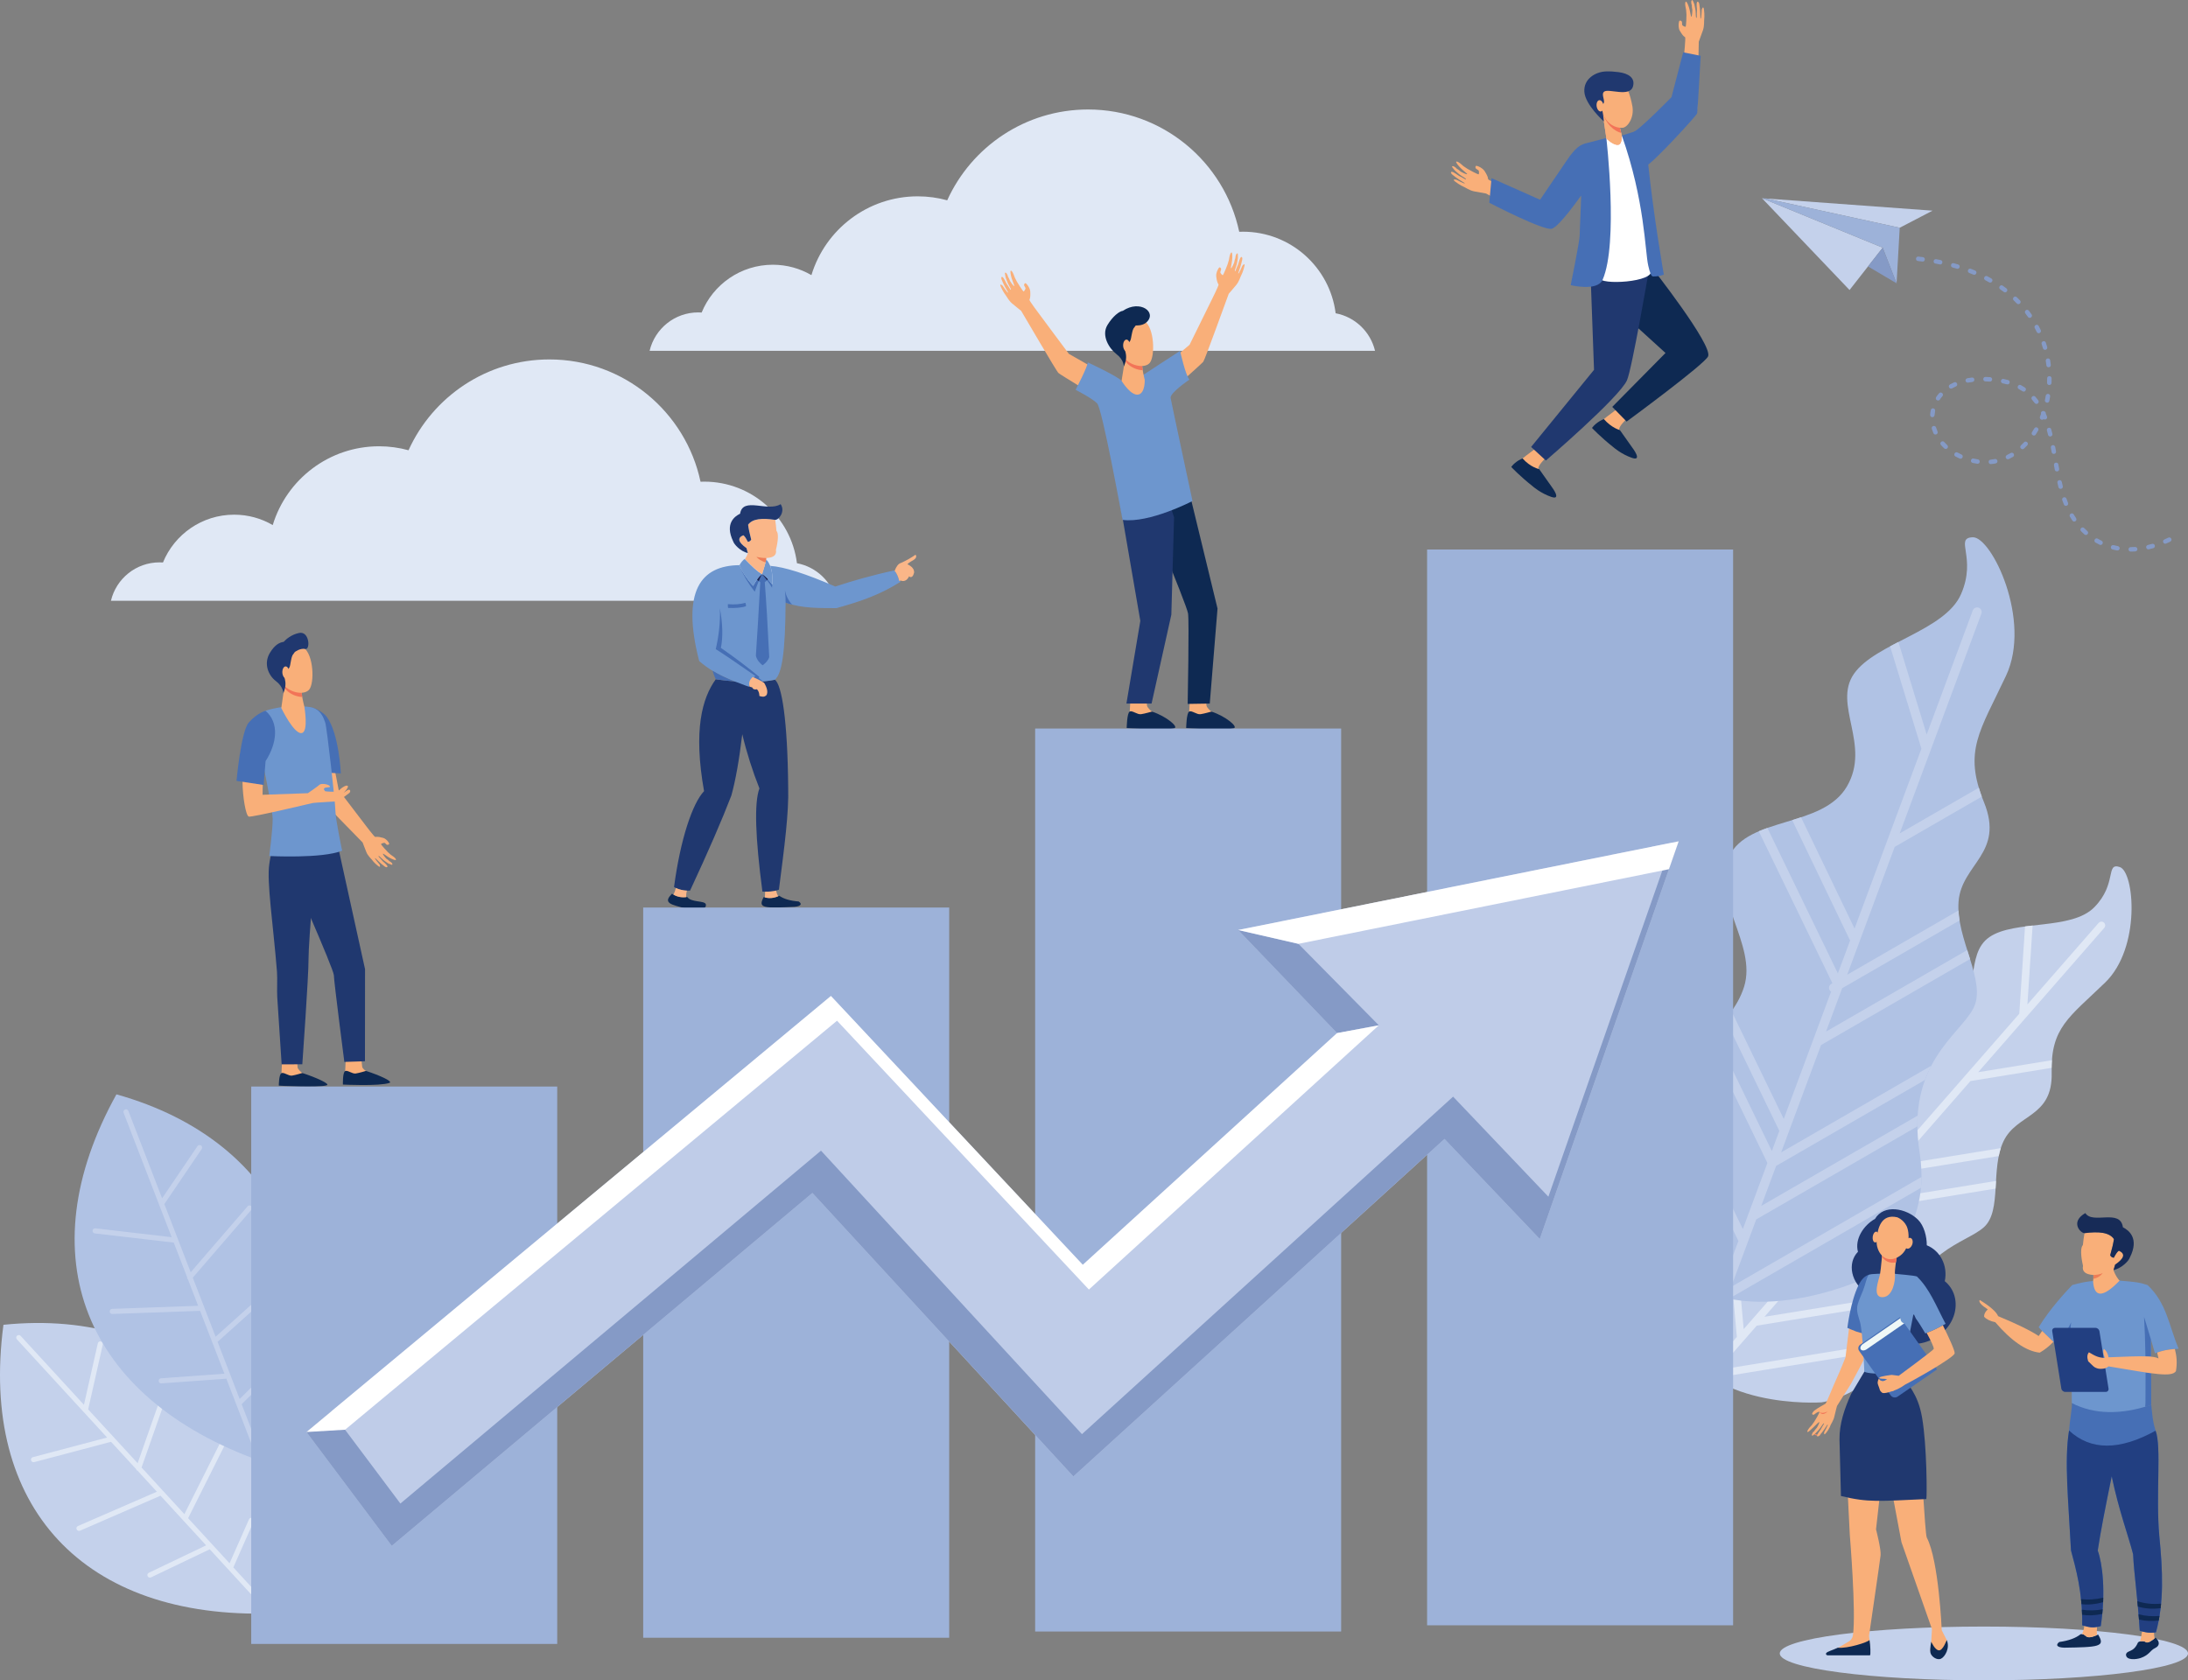 <?xml version="1.0" encoding="UTF-8"?><svg id="a" xmlns="http://www.w3.org/2000/svg" viewBox="0 0 1955.36 1502"><rect x="0" y="0" width="1955.36" height="1502" fill="#808080" stroke="none"/><path d="M747.42,537.03H99.14c4.65-19.7,22.34-34.35,43.46-34.35,1.01,0,2.03,.04,3.04,.11,10.23-25.06,34.86-42.73,63.62-42.73,12.58,0,24.35,3.39,34.48,9.29,12.37-40.76,50.23-70.43,95.03-70.43,9.11,0,17.94,1.24,26.32,3.55,21.69-47.88,69.89-81.18,125.87-81.18,66.4,0,121.84,46.87,135.09,109.32,1.12-.04,2.23-.08,3.35-.08,42.53,0,77.63,31.8,82.82,72.92,17.35,3.25,31.18,16.52,35.2,33.58Z" style="fill:#e0e8f5; fill-rule:evenodd;"/><path d="M1228.83,313.6H580.54c4.65-19.7,22.34-34.35,43.46-34.35,1.01,0,2.03,.04,3.04,.12,10.23-25.06,34.86-42.73,63.62-42.73,12.58,0,24.35,3.4,34.49,9.29,12.36-40.75,50.22-70.43,95.02-70.43,9.11,0,17.95,1.24,26.33,3.55,21.69-47.88,69.88-81.18,125.87-81.18,66.39,0,121.84,46.87,135.09,109.32,1.13-.04,2.23-.08,3.35-.08,42.53,0,77.64,31.81,82.82,72.92,17.35,3.25,31.17,16.53,35.2,33.58Z" style="fill:#e0e8f5; fill-rule:evenodd;"/><path d="M1627.79,1253.55s57.49-7.25,71.03-71.75c13.54-64.5,58.07-70.17,74.24-84.91,16.17-14.75,5.61-51.92,17.44-76.77,11.83-24.85,44.03-20.88,43.03-61.26-1-40.38,15.66-49.48,47.8-80.6,32.13-31.11,26.13-98.82,13.12-103.21-13.01-4.4-2.23,14.86-22.75,35.85-20.52,20.99-71.12,11.16-93.77,26.71-22.64,15.54-6.53,53-33.97,75.12-27.44,22.12-75.08-5.27-98.6,17.34-23.52,22.61-3.52,67.32-23.4,92.77-19.88,25.45-60.2,29.25-83.14,47.15-22.94,17.89-66.25,52.41-41.3,121.66,24.94,69.24,130.27,61.89,130.27,61.89Z" style="fill:#c4d1eb; fill-rule:evenodd;"/><path d="M1690.61,1206.09c1.14-2.32,2.21-4.76,3.2-7.31l-158.43,25.8,22.67-25.96c.1-.11,.2-.22,.29-.33l11.62-13.32,134.16-21.84c.94-2.54,1.93-4.97,2.97-7.28l-130.22,21.2,20.51-23.47,123.93-20.18c2.6-2.99,5.28-5.67,8-8.09l-125.01,20.36,10.18-11.66c.11-.12,.22-.23,.31-.36l44.53-50.98,124.06-20.2c.13-2.26,.26-4.55,.39-6.86l-117.54,19.14,22.23-25.45,97.74-15.92c.49-2.42,1.1-4.79,1.83-7.09l-92.66,15.09,16.72-19.14c.08-.09,.17-.18,.24-.27l48.59-55.63,72.53-11.81c.02-2.39,.1-4.66,.26-6.84l-65.87,10.73,42.42-48.57c.09-.09,.17-.18,.25-.28l70.03-80.17c1.21-1.39,1.08-3.51-.32-4.72-1.4-1.23-3.51-1.08-4.73,.31l-63.64,72.85,4.65-70.54c-2.28,.26-4.55,.54-6.78,.83l-5.14,78.03-47.82,54.74c-.07,.07-.13,.14-.19,.22l-44.22,50.61-7.74-89.86c-2.25-.09-4.51-.22-6.76-.36l8.37,97.25-16.85,19.29-10.48-117.61c-2.29-.05-4.54-.03-6.74,.05l10.95,122.87-.9,.14c-1.83,.3-3.07,2.01-2.77,3.84,.08,.53,.29,1.01,.58,1.43l-24.84,28.43c-.07,.08-.15,.16-.21,.25l-40.22,46.03-7.76-87.11c-2.07,1.38-4.2,2.67-6.4,3.9l8.04,90.22-10.35,11.83-8.61-96.61c-2.14,.96-4.31,1.9-6.49,2.81l8.99,100.8-26.38,30.18c-.07,.08-.13,.16-.2,.23l-7.3,8.36-11.03-123.77c-2.23,1.28-4.36,2.63-6.38,4.07l11.3,126.7-27.89,31.92c-.07,.07-.13,.14-.19,.22l-.08,.09c2.2,1.68,4.46,3.26,6.79,4.73l159.8-26.02Z" style="fill:#e0e8f5; fill-rule:evenodd;"/><path d="M1665.4,1143.37s62.63-33.24,50.15-112.9c-12.49-79.66,36.02-105.46,48.12-129.35,12.11-23.88-16.1-61.84-13.34-95.4,2.76-33.55,41.31-42.98,22.66-88.75-18.65-45.77-3.53-63.41,19.74-112.94,23.28-49.53-12.95-124.39-29.74-123.78s3.89,17.98-10.49,50.89c-14.38,32.91-76.54,43.61-95.7,71.21-19.16,27.6,15.51,63.48-6.29,100.69-21.8,37.21-88.19,26.53-105.29,62.59-17.1,36.07,25.17,78.56,13.46,116.29-11.71,37.74-56.2,59.57-74.68,90-18.48,30.42-53.07,88.69,5.49,157.1,58.56,68.4,175.89,14.33,175.89,14.33Z" style="fill:#b0c2e4; fill-rule:evenodd;"/><path d="M1716.69,1061.82c.3-3.15,.46-6.4,.5-9.75l-170.09,98.23,14.69-39.53c.07-.16,.14-.33,.19-.5l7.53-20.27,144.02-83.17c-.03-3.31,.06-6.52,.25-9.62l-139.79,80.72,13.28-35.75,133.05-76.84c1.67-4.55,3.58-8.78,5.64-12.74l-134.21,77.5,6.6-17.75c.08-.18,.14-.36,.2-.55l28.85-77.64,133.18-76.9c-.82-2.65-1.67-5.32-2.52-8.01l-126.18,72.86,14.41-38.76,104.92-60.59c-.48-2.98-.82-5.96-.97-8.91l-99.47,57.44,10.84-29.15c.06-.13,.11-.28,.15-.42l31.48-84.71,77.87-44.96c-1.02-2.74-1.91-5.38-2.67-7.93l-70.72,40.84,27.48-73.96c.06-.14,.11-.28,.16-.43l45.37-122.09c.79-2.12-.29-4.48-2.41-5.27-2.12-.79-4.49,.29-5.28,2.41l-41.22,110.94-25.27-82.71c-2.5,1.29-4.96,2.58-7.4,3.89l27.96,91.5-30.98,83.36c-.05,.11-.09,.23-.12,.34l-28.65,77.09-47.82-99.46c-2.62,.87-5.25,1.7-7.9,2.52l51.74,107.64-10.92,29.38-62.99-130.02c-2.64,.93-5.2,1.92-7.69,2.98l65.8,135.84-.97,.56c-1.96,1.12-2.64,3.63-1.51,5.59,.33,.57,.77,1.04,1.28,1.38l-16.09,43.3c-.05,.13-.1,.25-.14,.38l-26.05,70.1-46.66-96.31c-1.76,2.47-3.64,4.88-5.62,7.23l48.32,99.74-6.7,18.03-51.74-106.81c-2.03,2.04-4.11,4.05-6.21,6.04l53.98,111.43-17.09,45.97c-.04,.12-.08,.23-.13,.36l-4.72,12.73-66.29-136.82c-1.99,2.43-3.85,4.9-5.54,7.42l67.86,140.07-18.07,48.61c-.04,.11-.09,.23-.12,.35l-.06,.14c3.24,.97,6.51,1.79,9.81,2.47l171.55-99.07Z" style="fill:#c4d1eb; fill-rule:evenodd;"/><path d="M1772.94,1502c100.48,0,182.43-10.79,182.43-24.03s-81.95-24.03-182.43-24.03-182.43,10.8-182.43,24.03,81.95,24.03,182.43,24.03Z" style="fill:#c4d1eb; fill-rule:evenodd;"/><path d="M692.48,607.62c6.2,4.32,11.39,36.42,11.9,96.29,.66,22.46-3.24,52.22-8.28,91.33-4.11,1.76-10.15,2.01-14.74,1.76-6.4-48.54-7.44-79.54-2.68-92.25-6.18-15.61-11.38-31.87-15.33-48.44-2.75,23.01-6,41.26-9.74,54.77-8.3,21.62-20.59,49.94-36.88,84.95-3.77,.51-10.46-.62-14.36-3.16,5.69-42.83,16.58-75.02,26.83-85.68-9.75-54.75-1.64-83.26,10.46-99.99,21.59,3.21,40.33,2.99,52.82,.43Z" style="fill:#20386f; fill-rule:evenodd;"/><path d="M624.84,590.86c-16.15-62.6,1.44-85.41,36.02-85.68,2.29,6.08,6.37,12.29,12.25,18.64,2.42-4.64,5.06-8.17,7.91-10.59,3.04,1.99,6.08,5.11,9.12,9.37,.53-6.48-.08-12.08-1.83-16.79,12.45,.86,31.84,7.02,58.2,18.48,14.48-4.77,32.65-10.13,53.06-14.46l.07,.06-.14,.37c1.6,1.63,3.5,5.76,4.09,9.04,.32-.09,.53-.14,.77-.2l.35,.98c-17.04,10.75-33.62,17.06-57.24,23.5-14.99-.12-30.14,.46-45.41-4.89-.22,45.02-3.38,63.75-9.59,68.92-5.95,1.22-13.33,1.91-21.75,1.95-.55,1.02-.96,2.69-1.36,4.3-3.96-1.23-8.32-3.26-13.13-4.82l-1.33-.54c-13.24-5.36-22.38-10.85-30.08-17.65Z" style="fill:#6d96ce; fill-rule:evenodd;"/><path d="M709.92,810.59c-12.34,.57-21.56,1.01-25.9-.07-4.69-1.16-3.91-4.02-1.55-8.67,4.62,1.51,9.26,1.12,13.94-1.15,4.01,2.83,9.79,4.53,17.34,5.11,3.31,2.13,2.16,4.3-3.83,4.77h0Zm-96.04,1.83c-6.84-1.94-12.74-3.26-15.19-4.99-3.29-2.31-1.5-5.08,1.84-8.58,3.98,2.79,8.53,3.75,13.67,2.94,3.63,5.15,15.42,2.99,16.58,6.51,1.45,6.57-13.75,5.01-16.9,4.12Z" style="fill:#0e2952; fill-rule:evenodd;"/><path d="M636.88,599.68c5.62,3.39,12.05,6.43,19.35,9.37-5.28-.39-10.82-1-16.57-1.86-1.21-2.57-2.12-5-2.78-7.51h0Zm53.08-74.34c-1.35-2.28-2.89-4.55-4.46-6.65,.32-.31,.57-.61,.77-.9,1.29,1.4,2.57,2.99,3.87,4.79-.03,.94-.09,1.86-.18,2.75h0Zm12.12,13.36c.07-2.6-.14-6.28-.6-11.01,1.08,5.14,3.25,9.41,6.52,12.81-1.97-.51-3.94-1.1-5.92-1.8h0Zm-28.96-14.88c1.11-2.12,2.26-4.01,3.46-5.67,.23,.19,.74,.75,1.46,1.33-1.12,2.74-2.34,5.99-3.52,9.43-5.84-7.35-11.38-16.69-13.65-23.72,2.29,6.08,6.37,12.29,12.25,18.64h0Zm-2.38,85.75c3.89-.02,7.56-.18,10.97-.46-1.19-1.2-2.4-2.22-3.64-3.06l.55-.97c-8.23-6.83-20.82-16.6-34.38-25.96,1.95-9.73,1.64-21.55-.93-35.46,.7,12.23-1.23,26.42-3.66,36.59,7.79,4.9,17.97,11.86,35.36,23.96-1.64,1.38-3.06,3.17-4.27,5.36Z" style="fill:#466fb5; fill-rule:evenodd;"/><path d="M675.51,586.09c1.15-17.63,2.53-39.08,3.93-65.7-1.48-.75-2.52-1.94-2.87-2.24,1.42-1.97,2.9-3.6,4.45-4.92,1.74,1.15,3.5,2.67,5.25,4.56-.54,.76-1.48,1.62-2.82,2.61,1.3,16.38,2.63,38.7,3.99,66.96-.74,2.62-3,5.3-5.93,7.33-1.91-1.54-5.09-4.38-5.99-8.61Z" style="fill:#466fb5; fill-rule:evenodd;"/><path d="M673.11,523.83c-5.88-6.35-9.96-12.56-12.25-18.64,1.29-2.43,3.3-4.86,4.72-5.55,6.84,7.14,11.19,11.13,15.36,13.56,.03,.01,.05,.03,.08,.04,.05-.19,.11-.38,.16-.57,1.1-3.77,2.7-8.14,3.39-12.49,1.96,1.4,2.67,3.52,3.74,5.64,1.75,4.71,2.36,10.31,1.83,16.79-1.29-1.81-2.58-3.41-3.88-4.81-1.75-1.9-3.5-3.41-5.25-4.56-1.55,1.31-3.03,2.95-4.45,4.92-1.2,1.66-2.35,3.55-3.46,5.67Z" style="fill:#6d96ce; fill-rule:evenodd;"/><path d="M650.68,543.43c-.22-.99-.28-2.11-.19-3.38,5.8,.51,11,.12,15.58-1.22,.48,.92,.7,1.92,.65,2.99-3.52,1.32-8.87,1.86-16.03,1.61Z" style="fill:#466fb5; fill-rule:evenodd;"/><path d="M665.66,499.68c1.06-1.32,1.96-3.08,2.68-5.27-.38-1.17-.78-2.65-1.19-4.45-7.49-5.32-8.45-9.16-2.87-11.52,1.1,.65,2.44,2.6,4.02,5.85,1.32-.02,2.33-.68,3.04-1.96-1.45-5.47-2.37-9.9-2.77-13.3,3.86-5.48,12.64-6.09,24.2-4.34,.47,3.1,.84,6.38,1.11,9.83,2.01,1.93,1.59,8.93-.46,16.95,.84,4.61-2.04,7.05-8.66,7.33l-.09,1.4c-.7,4.35-2.29,8.72-3.39,12.49l-.23,.53c-4.17-2.43-8.52-6.42-15.37-13.56Z" style="fill:#fab688; fill-rule:evenodd;"/><path d="M692.76,464.7c-11.56-1.75-20.33-1.15-24.2,4.34,.4,3.4,1.33,7.83,2.77,13.3-.71,1.28-1.72,1.93-3.04,1.96-1.58-3.25-2.92-5.21-4.02-5.85-5.58,2.36-4.62,6.19,2.87,11.52,.41,1.79,.8,3.28,1.19,4.45-6.8-1.68-12.38-7.91-13.14-10.58-7.63-15.89,1.4-22.33,6.21-24.65,2.43-15.51,24.74-1.27,36.22-8.54,4.37,6.31-1.36,13.99-4.87,14.05Z" style="fill:#20386f; fill-rule:evenodd;"/><path d="M676,497.73c2.12,.59,6.3,1.16,8.74,1.08l-.09,1.4c-.14,.84-.31,1.69-.5,2.53-.03,0-.05-.02-.08-.02-3.78-1.32-6.47-2.99-8.08-4.99Z" style="fill:#ed7d57; fill-rule:evenodd;"/><path d="M685.5,518.69c.28-.28,.54-.58,.77-.9-2.55-2.71-4.36-4.17-5.44-4.4-.77,1.39-1.74,3.51-2.8,6.08-.72-.57-1.23-1.14-1.46-1.33,1.37-1.89,2.79-3.47,4.26-4.76,1.4,1.14,2.96,2.91,4.66,5.3Z" style="fill:#1b2452; fill-rule:evenodd;"/><path d="M613.89,796.13c-.54,1.86-.75,3.79-.63,5.79-4.22,.5-8.03-.25-11.44-2.24,.97-1.83,1.7-3.8,2.18-5.92,2.95,1.43,6.78,2.23,9.9,2.36h0Zm69.59,6.03c.2-1.74,.29-3.44,.26-5.07,3.24,.03,6.85-.21,9.91-1.01,.35,2.09,.96,3.78,1.85,5.05-4.03,1.75-8.03,2.11-12.02,1.04Z" style="fill:#fab688; fill-rule:evenodd;"/><path d="M799.51,510.27c1.52-4.07,3.38-6.42,5.57-7.04,4.92-2.19,9.29-4.66,13.09-7.4,1.53,1.88,.31,3.82-3.65,5.84-1.66,.92-2.86,1.82-3.6,2.71,4.13,1.94,6.13,4.4,6.02,7.37-.59,2.29-1.33,3.6-2.22,3.94-.42,.16-1.36,.49-2.27-.52-2.24,4.47-5.14,4.65-7.43,3.8-.65,.14-.86,.2-1.42,.35-.59-3.28-2.48-7.41-4.09-9.04Z" style="fill:#fab688; fill-rule:evenodd;"/><path d="M672.62,605.13c3.72,1.52,7.14,3.26,10.25,5.21,2.79,4.68,3.52,8.32,2.21,10.92-2.23,2.4-4.58,1.34-6.45,.86,.01-2.45-.7-4.45-2.12-6-2.2,.52-3.62-.03-4.29-1.65-.89-.26-1.7-.48-2.43-.68-.74-3.35,.05-5.27,1.24-6.85,.5-.62,1.06-1.21,1.59-1.81Z" style="fill:#fab688; fill-rule:evenodd;"/><path d="M1619.54,1279.71c2.18,2.2,4.71,3.25,7.76,2.84-2.98,1.89-6.77-.03-7.76-2.84Z" style="fill:#f48661; fill-rule:evenodd;"/><path d="M1738,1145.23c2.82-13.57-3.67-27.04-16.09-32.12,.08-7.72-2.45-17.53-7.8-22.81-10.55-10.46-30.69-14.11-38.45-.78-10.25,5.72-18.31,18.11-15.25,29.41-9.93,10.15-6.16,28.52,8.32,37.19-.23,11.4,5.87,22.71,15.96,27.58,2.43,1.19,6.22,2.81,6.7,3.32-.63-.61,7.48,21.69,32.66,11.47,25.7-10.39,30.7-39.69,13.94-53.26Z" style="fill:#20386f; fill-rule:evenodd;"/><path d="M1616.99,1276.26s1.68-1.76,2.18-2.41c.6-.74,2.21-3.08,2.21-3.08,0,0,5.23-8.42,4.55-8.73-.67-.34-2.4,.64-2.91,1.05-.51,.41-1.15,.85-1.65,1.25-.51,.4-1.25,.37-1.82-.17-.56-.58,1.1-2.67,1.82-3.25,2.26-1.89,9.32-5.75,10.04-6.2,.87-.5,7.16-16.71,9.77-22.09h0c4.01-8.94,7.67-18.31,8.08-19.25l5.04-41.39,16.38-4.19s-4.92,45.98-5.44,48.26c-.25,1.08-11.19,21.11-11.2,21.11-6.03,9.54-11.36,17.94-12.34,19.56,0,0-1.57,5.69-2.34,9.34-.78,3.65-3.01,6.7-3.39,7.71-.05,.14-1.18,3.66-4.08,7.14-2.5,3.05-1.55-.95-1.55-.95,0,0,3.59-6.46,3.03-6.63-.44-.13-2.19,3.48-4.92,6.86-.71,.85-1.4,1.73-2.05,2.51-1.7,2.03-3.48,1.63-2.06-.81,.5-.85,1.38-2.26,2.13-3.18,.84-.99,1.26-2.13,1.84-3.08,1.11-1.87,1.96-3.18,1.86-3.21-.14,0-.18-.51-.95,.4-.94,1.09-2.4,3.79-3.88,5.28-.86,.85-2.53,2.74-2.53,2.74,0,0-3.03,2.71-3.23,2.57-1.1-.68,.5-3.25,1.81-4.23,.48-1.05,2.3-2.97,2.3-2.97,0,0,2.76-4.7,2.08-5.08-.56-.33-9.4,9.62-10.45,8.87-.85-.64,1.67-3.75,1.67-3.75Z" style="fill:#f9af79; fill-rule:evenodd;"/><path d="M1633.38,1261.61s-4.81,2.71-7.36,.47c0,0,.95,1.79,3.06,1.83,2.11,0,4.3-2.3,4.3-2.3Z" style="fill:#f27458; fill-rule:evenodd;"/><path d="M1686.11,1282.01l-9.55,85.05s4.66,17.97,4.1,23.11c-.56,5.08-10.37,72.12-10.37,72.12l.45,3.69,.24,10.9-36.67,.27s7.73-3.45,18.55-10.29c.79-.47,2.64-2.1,3.08-5.31,2.9-20.65-2.82-89.55-2.82-89.55l-4.5-89.71,37.5-.27Z" style="fill:#f9af79; fill-rule:evenodd;"/><path d="M1715,1297.68c2.05,.51,5.21,73.5,6.93,76.75,10.8,20.51,13.36,82.84,13.36,82.84l4.46,8.74-1.02,8.39s-8.06,4.63-13.72,1.52l.87-8.43,.67-11.26-27.24-77.66-14.9-79.23,30.6-1.65Z" style="fill:#f9af79; fill-rule:evenodd;"/><path d="M1645.21,1337.24l-1.3-50.36c-.22-14.25,4.53-27.88,10.37-40.84l12.36-20.75c3.98,1.25,6.17-10.49,10.36-10.02,3.15,.33,5.32,1.08,8.25,1.25,5.52,.34,8.87,11.1,14.79,10.43,.03,.33,1.17,3.08,1.26,3.32,2.84,7.62,12.58,14.38,16.43,36.95,4.38,25.65,4.36,69.75,3.81,72.76-41.83,1.83-51.8,3.29-76.33-2.74Z" style="fill:#20386f; fill-rule:evenodd;"/><path d="M1671.15,1479.67h-37.87c-1.39-.13-1.74-1.29-1.25-2,1-1.42,5.42-2.5,10.38-4.81,8.71,.91,26.94-4.9,28.31-6.9,.8,4.03,1.19,13.54,.42,13.71Z" style="fill:#0e2952; fill-rule:evenodd;"/><path d="M1739.73,1465.97s-3.37,9.54-7,9.24c-3.64-.27-6.82-7.75-6.82-7.75,0,0-1.37,6.3-.74,9.78,.64,3.49,5.82,7.08,9.37,5.48,3.55-1.53,8.36-9.62,5.19-16.75Z" style="fill:#0e2952; fill-rule:evenodd;"/><path d="M1669.35,1192.7s-5.27-.64-10.32-2.4c-3.03-1.05-8.08-3.35-8.08-3.35,0,0,2.83-23.72,9.96-38.11,2.74-5.51,5.85-8.53,9.55-9.48,.29-.07-1.11,53.33-1.11,53.33Z" style="fill:#466fb5; fill-rule:evenodd;"/><path d="M1660.18,1165.87c1.07-3.86,3.46-8.9,4.82-12.42,2.31-5.92,3-11.44,5.04-13.81,1.1-1.29,15.22-1.09,16.96-1.25,.71-.11,3.54,.1,6.27,.27v-.03c1.6,.21,17.52,1.42,19.83,2.4,11.46,11.1,17.01,25.99,25.63,42.31,0,0-6.46,3.65-11.6,5.95-2.24,.99-6.53,2.61-6.53,2.61,0,0-5.43-9.34-8.51-13.43l-1.43-3.08c-.1-.07-.62-.61-.77-.27-.23,.57-9.91,51.84-9.91,51.84,0,0-26.99,2.5-33.89-.78,0,0-1.27-34.32-3.81-44.37-.94-3.72-3.83-9.74-2.11-15.94Z" style="fill:#6d96ce; fill-rule:evenodd;"/><path d="M1695.22,1122.85s-2.21,11.98-1.76,16.69c.44,4.74-1.68,19.97-11.2,20-9.53,.07-3.05-15.8-2.16-20.44,.89-4.6,2.35-22.47,2.35-22.47l12.77,6.22Z" style="fill:#f9af79; fill-rule:evenodd;"/><path d="M1681.86,1123.4c.14-3.93,.86-7.04,.86-7.04l12.5,6.5s-.45,2.47-.9,5.59c-5.59,1.19-10.03-1.42-12.46-5.04Z" style="fill:#f27458; fill-rule:evenodd;"/><path d="M1695.49,1088.1s5.38,1.89,8.29,7.65c2.91,5.75,3.88,21.89-7.89,28.08-11.77,6.2-19.54-5.24-18.8-15.46,.72-10.25,3.99-23.65,18.4-20.27Z" style="fill:#f9af79; fill-rule:evenodd;"/><path d="M1673.59,1105.49c-.31,2.67,.63,4.94,2.12,5.08,1.48,.13,2.92-1.89,3.24-4.57,.32-2.64-.64-4.91-2.12-5.05-1.48-.13-2.94,1.89-3.24,4.53Z" style="fill:#f9af79; fill-rule:evenodd;"/><path d="M1702.74,1109.96c-1.03,2.57-.52,5.28,1.16,6.03,1.66,.77,3.86-.71,4.89-3.29,1.04-2.53,.52-5.25-1.15-6.02-1.68-.74-3.86,.71-4.9,3.28Z" style="fill:#f9af79; fill-rule:evenodd;"/><path d="M1697.94,1177.44l.55,.75c-.25,2.34,1.03,4.13,3.33,4.7l29.27,41.23-35.2,24.26c-2.01,1.39-4.77,.91-6.18-1.05l-28.25-39.8c-1.3-1.83-.85-4.36,1.01-5.62l35.47-24.47Z" style="fill:#466fb5; fill-rule:evenodd;"/><path d="M1701.82,1182.89h0l-33.67,23.22c-1.95,1.35-4.28,1.38-5.2,.1-.46-.65-.49-1.53-.15-2.41,.34-.85,1.04-1.73,2.02-2.4l33.67-23.22h0c-.21,2.31,1.07,4.1,3.33,4.7Z" style="fill:#eff8f7; fill-rule:evenodd;"/><path d="M1736.3,1184.65c-2.36,1.29-6.01,3.22-9.16,4.63-1.5,.65-3.91,1.59-5.34,2.13,3.46,6.43,6.74,13.06,6.31,14.42-.38,1.22-31.28,23.96-31.28,23.96l-6.18-.81s-10.88,1.22-11.12,2.51c-.26,1.21,4.59,.91,5.24,1.08,.35,.1,1.08,.33,1.68,.75-.97,.43-2.27,1.05-3.51,1.52,3.64,2.07,6.17,5.17,7.47,8.8,3.03-.71,7.21-2.4,12.52-6.19,7.19-3.55,43.36-23.89,43.91-27.74,.31-2.31-5.2-14.22-10.53-25.05Z" style="fill:#f9af79; fill-rule:evenodd;"/><path d="M1679.04,1232.26s-1.39,2.61-.93,4.57c.46,1.97,.95,2.51,1.45,4.26,.5,1.79,.55,2.21,2.37,3.76,1.8,1.55,10.52-1.79,10.52-1.79l-5.99-9.74-3.44,1.28s-2.18-.23-2.76-.85c-.59-.64-1.2-1.49-1.2-1.49Z" style="fill:#f9af79; fill-rule:evenodd;"/><path d="M342.48,748.99c-6.27-1.76-6.42-.62-7.22-.88-.94-.29-8.6-10.44-8.6-10.44,0,0-22.8-29.77-23.97-31.43l-7.49-38.74-21.31,.03s9.34,41.84,10.22,43.9c.9,2.09,36.92,38.35,39.97,41.65,0,0,2.01,5.42,3.39,8.74,1.38,3.33,4.29,5.78,4.84,6.63,.08,.13,2.07,2.91,5.54,5.58,2.98,2.32,1.38-1.31,1.38-1.31,0,0-4.63-5.32-4.1-5.64,.41-.26,2.75,2.81,6.02,5.38,.84,.69,1.68,1.34,2.45,1.93,2.02,1.57,3.71,.72,1.89-1.27-.64-.72-1.73-1.86-2.64-2.55-.99-.75-1.61-1.76-2.33-2.51-1.41-1.54-2.47-2.61-2.37-2.65,.13-.03,.09-.56,1.01,.13,1.1,.82,3,3.1,4.72,4.15,.99,.62,2.94,2.03,2.94,2.03,0,0,3.42,1.5,3.6,1.34,.97-.95-.99-2.65-2.46-3.3-.66-.88-2.77-2.28-2.77-2.28,0,0-3.52-3.85-2.91-4.41,.26-.23,2.73,1.86,5.52,3.49,2.59,1.5,5.51,2.61,5.94,2.12,.75-.82-1.92-2.84-1.92-2.84,0,0-1.95-1.27-2.56-1.76-.71-.56-2.7-2.45-2.7-2.45,0,0-6.57-6.83-5.96-7.28,.61-.49,2.62-1.14,3.2-.89,.57,.27,1.3,1.34,1.87,1.6,.57,.29,1.61,.13,2.08-.56,.47-.69-1.68-3.1-1.68-3.1,0,0-1.76-1.92-3.57-2.41Z" style="fill:#f9af79; fill-rule:evenodd;"/><path d="M309.09,944.14l-.62,13.42c-.26,1.73-1.31,5.94-1.3,7.48,.06,5.8,25.79-5.19,19.98-7.71-.53-.23-3.29-1.96-3.49-3.95-.3-3.04-1.04-9.17-1.04-9.17l-13.53-.07Z" style="fill:#f9af79; fill-rule:evenodd;"/><path d="M327.08,957.26s-6.05,1.86-9.15,2.32c-3.1,.49-7.24-3.2-9.43-2.19-2.41,1.15-2.05,12.08-2.05,12.08,0,0,32.41,1.6,41.53-1.47,3.62-1.17-8.45-6.72-20.9-10.74Z" style="fill:#0e2952; fill-rule:evenodd;"/><path d="M252.17,946l-.63,13.45c-.26,1.69-1.31,5.91-1.3,7.47,.06,5.81,25.79-5.22,19.98-7.73-.53-.23-4.12-3.27-4.31-5.22-.3-3.07-.21-7.9-.21-7.9l-13.53-.07Z" style="fill:#f9af79; fill-rule:evenodd;"/><path d="M270.16,959.12s-6.06,1.86-9.16,2.35c-3.1,.46-7.24-3.23-9.42-2.22-2.41,1.15-2.41,11.16-2.41,11.16,0,0,34.65,2.15,42.77-.29,3.65-1.08-9.34-6.95-21.78-11Z" style="fill:#0e2952; fill-rule:evenodd;"/><path d="M291.14,752.19l10.98,4.6,24.11,109.53-.08,82.31-18.42,.59s-9.31-71.87-9.36-77.45c-.06-5.58-40.7-97.22-40.7-97.22l33.49-22.36Z" style="fill:#20386f; fill-rule:evenodd;"/><path d="M282.77,758.33s-7.19,84.62-7.04,98.89c.14,14.26-5.56,94.13-5.56,94.13l-18.47,.06s-1.58-24.28-3.93-60.05c-.37-5.62,.22-16.91-.24-22.71-3.3-41.68-9.38-80.91-6.83-96.51,.41-2.52,1.17-9.08,2.75-10.74,11.97-12.63,39.31-3.06,39.31-3.06Z" style="fill:#20386f; fill-rule:evenodd;"/><path d="M304.61,691.36l-22.36-1.27s-1.31-19.98-1.4-29.5c-.12-11.55-3.82-28.56-2.44-28.26,3.88,.88,10.59,4.34,13.73,8.65,10.87,14.82,12.47,50.39,12.47,50.39Z" style="fill:#466fb5; fill-rule:evenodd;"/><path d="M251.05,632.15s-12.73,1.92-16.06,4.4c-3.75,2.81-7.88,9.08-7.88,9.08,0,0,16.41,73.79,16.56,86.26,.12,9.6-3.05,33.29-3.05,33.29,0,0,47.32,2.51,65.15-4.77,0,0-5.94-28.03-6.02-35.44-.07-7.38-7.53-74.45-9.11-79.11-1.44-4.25-4.08-11.85-12.74-13.68-8.66-1.79-26.86-.03-26.86-.03Z" style="fill:#6d96ce; fill-rule:evenodd;"/><path d="M254.33,612.21l-2.94,20.69s11.77,24.48,18.62,22.26c5.75-1.83,1.98-23.57,1.98-23.57,0,0-3.27-11.65-2.38-17.52,.89-5.84-15.28-1.86-15.28-1.86Z" style="fill:#f9af79; fill-rule:evenodd;"/><path d="M269.61,614.07c.89-5.84-15.28-1.86-15.28-1.86l-.25,1.73c.48,1.14,1.08,2.09,1.79,2.84,3.66,3.85,9.34,6.1,14.23,6.23-.52-3.13-.86-6.53-.5-8.94Z" style="fill:#f27458; fill-rule:evenodd;"/><path d="M251.37,583.03c-.46-.16-3.43,23.56,2.74,29.99,6.16,6.46,18.06,8.48,22.27,3.3,4.66-5.71,4.16-31.17-5.39-37.8-9.55-6.59-19.62,4.51-19.62,4.51Z" style="fill:#f9af79; fill-rule:evenodd;"/><path d="M267.25,565.8c-7.31,1.53-12.02,6.04-13.74,7.96-3.33,.42-7.83,2.28-12.42,10.02-5.64,9.5-1.3,19.91,5.44,25,6.74,5.06,6.72,11.03,6.72,11.03l1.01-3.13c.75-2.32,1.05-4.8,.76-7.21-.17-1.47-.5-3.07-1.12-4.34-1.64-3.43,3.4-5.74,4.79-8.62,1.07-2.22,1.07-7.24,2.75-10.87l2.03-2.8s4.71-3.72,9.36-2.74c4.65,1.01,3.81-16.32-5.58-14.3Z" style="fill:#20386f; fill-rule:evenodd;"/><path d="M258.42,600.85c.08,2.87-1.22,5.25-2.9,5.32-1.68,.03-3.11-2.28-3.19-5.16-.08-2.9,1.22-5.28,2.9-5.32,1.68-.03,3.11,2.25,3.19,5.16Z" style="fill:#f9af79; fill-rule:evenodd;"/><path d="M231.84,641.88c4.28-.16,8.37,28.1,5.68,30.91-2.69,2.81-2.85,37.66-2.85,37.66l40.44-1.43v.03c.79-.55,9.2-6.33,10.41-7.57,1.25-1.34,7.44-.75,9.09,1.05,1.65,1.76-3.13,.91-4.57,1.89-1.44,1.01,.63,2.87,.63,2.87,0,0,10.26,1.37,12.24-.75,1.98-2.15,7.28-5.81,8.03-3.69,.38,1.11-2.34,4.44-3.87,5.84,1.92-1.47,4.23-3.04,5.02-2.77,1.46,.49,.87,2.35,.09,2.91-.78,.52-8.85,6.82-10.12,7.28-1.24,.46-20.17,1.11-23.43,1.86,0,0-53.21,12.7-56.26,11.98-2.67-.65-5.5-17.69-5.64-30.78-.13-13.09,1.72-56.75,15.11-57.28Z" style="fill:#f9af79; fill-rule:evenodd;"/><path d="M237.33,635.39s-7.44,1.79-15.06,10.54c-6.93,7.93-10.9,52.09-10.9,52.09l24.25,3.66,1.72-21.35c10.07-15.55,12.51-34.11,0-44.94Z" style="fill:#466fb5; fill-rule:evenodd;"/><path d="M1897.97,1146.68c-2.16,.16-4.23-2.4-4.83-3.17-2.28-2.91-3.75-6.32-4.33-8.23,.45-1.27,.91-2.88,1.4-4.82,8.29-5.63,9.43-9.8,3.4-12.51-1.21,.69-2.72,2.78-4.52,6.29-1.44-.06-2.53-.79-3.27-2.21,1.72-5.93,2.82-10.75,3.35-14.45-4.09-6.07-13.65-6.94-26.31-5.3-.59,3.37-1.07,6.94-1.44,10.7-2.24,2.06-1.95,9.7,.11,18.51-1.03,5.01,2.06,7.74,9.28,8.2,.07,1.21-.04,2.6-.05,3.45-.02,.76-.04,2.27-.85,2.5l-1.34,.33c.13,17.91,9.3,21.35,29.41,.69Z" style="fill:#f9af79; fill-rule:evenodd;"/><path d="M1862.86,1102.29c12.66-1.64,22.22-.77,26.31,5.3-.52,3.71-1.64,8.52-3.35,14.45,.74,1.42,1.83,2.15,3.27,2.21,1.8-3.51,3.31-5.61,4.52-6.29,6.03,2.71,4.89,6.88-3.4,12.51-.49,1.94-.96,3.55-1.4,4.82,7.46-1.67,13.71-8.35,14.58-11.23,8.7-17.15-1.01-24.4-6.2-27.04-2.29-16.99-27.06-2.3-33.58-12.67-13.63,7.78-4.59,17.8-.76,17.96Z" style="fill:#172b57; fill-rule:evenodd;"/><path d="M1879.13,1137.96c-2.03,1-4.8,1.58-8.32,1.74,.07,1.19,.02,2.56-.05,3.42,3.54-.69,6.33-2.41,8.38-5.16Z" style="fill:#ed7d57; fill-rule:evenodd;"/><path d="M1913.06,1482.06c7.86-2.77,8.49-6.82,12.72-8.8,4.27-1.99,4.76-5.54,.59-9.39-3.09,2.46-6.91,5.48-8.93,3.88-1.35-1.07-5.93-1-6.85,.56-3.99,9.28-9.55,6.34-10.64,10.56-.13,5.63,9.49,4.45,13.1,3.18Z" style="fill:#0e2952; fill-rule:evenodd;"/><path d="M1844.95,1472.82c13.84-.22,24.19-.39,28.97-1.9,5.16-1.63,4.09-4.77,1.13-9.81-13.05,6.01-9.57-1.23-15.67-.31-4.29,3.45-10.64,5.77-19.05,6.94-3.56,2.62-2.12,4.96,4.62,5.08Z" style="fill:#0e2952; fill-rule:evenodd;"/><path d="M1851.87,1148.7c6.91-2.01,13.11-3.22,18.61-3.65,.99,15.18,8.91,15.07,23.75-.32,14.3,1.2,17.1,1.38,25.03,3.96,17.16,16.4,18.74,35.32,27.72,56.94-9.94,.45-14.4,1.64-21.15,4.05-1.45-5.18-2.66-9.35-3.64-12.51,.27,28.51,.37,48.05,.31,58.61-32.85,13.02-59.91,8.56-70.96-1.58-.16-25.34-.37-45.41-.63-60.19-3.93,4.63-7.57,8.22-10.93,10.77-8.05-9.23-13.51-12.95-18.08-18.4,10.11-16.6,24.6-32.04,29.96-37.67Z" style="fill:#6d96ce; fill-rule:evenodd;"/><path d="M1785.66,1176.47c17.26,7.18,29.34,13.1,36.25,17.78l3.07-4.54c2.85,2.86,6.11,5.66,10.08,9.73-3.67,3.84-7.62,7.01-12.21,9.68-11.99-1.28-25.25-10.36-39.76-27.24-4.51-.9-7.84-2.54-9.97-4.91-.11-2.17,.99-4.36,3.29-6.54-6.02-3.92-8.41-6.73-7.19-8.42,9.43,5.83,14.91,10.65,16.44,14.46Z" style="fill:#f9af79; fill-rule:evenodd;"/><path d="M1851.55,1254.19c.65,2.47-2.04,16.94-2.48,24.5-4.37,26.96-.62,62.05,1.73,107.18,4.21,15.9,10.42,37.09,10.01,66.91,7.33,2.24,9.98,2.47,16.6,.79,4.63-31.13,1.47-56.05-2.71-67.56,2.67-17.79,6.67-37.71,12.49-66.43,6.55,31.3,15.32,54.53,19.11,69.69,.75,16.9,4.17,39.71,5.96,68.43,5.44,1.64,8.83,2.11,14.47,1.42,7.33-26.4,6.1-55.12,2.99-86.17-3.3-37.33,2.14-79.47-3.31-94.09-2.79-8.66-3.14-16.34-3.89-23.08-27.4,9.11-51.06,8.59-70.96-1.59Z" style="fill:#466fb5; fill-rule:evenodd;"/><path d="M1917.45,1226.81c1.76,.27,3.43,.49,4.99,.7,.08,12.58,.1,22,.06,28.26-1.55,.7-3.73,1.5-5.43,1.7,.01-.81,.26-2.67,.27-3.47,.11-9.62,.15-18.68,.11-27.19h0Zm-80.32-25.19c4.84-4.03,9.44-10.57,13.81-19.63-.49,3.15-.69,7.37-.58,12.66-3.72,4.32-7.18,7.69-10.38,10.12-.99-1.12-1.93-2.18-2.85-3.15h0Zm78.95-24.52c2.13,6.85,4.17,13.55,6.11,20.07,.05,5.51,.1,10.68,.14,15.53-1.41-.13-3.06-.22-5.01-.27-.2-13.38-.61-25.17-1.24-35.33Z" style="fill:#466fb5; fill-rule:evenodd;"/><path d="M1872.73,1186.95h-36.17c-1.66,0-2.8,1.36-2.53,3.01l8.12,51.23c.26,1.66,1.83,3.01,3.49,3.01h36.17c1.65,0,2.8-1.35,2.53-3.01l-8.12-51.23c-.26-1.65-1.83-3.01-3.49-3.01Z" style="fill:#223f81; fill-rule:evenodd;"/><path d="M1943.64,1205.82c1.57,6.34,2.22,12.14,.94,19.84-3.91,5.67-19.65,2.5-60.21-4.28-1.45,1.33-4.46,2.65-9.03,2.06-4.24-1.06-4.44-2.17-9.2-6.65-1.15-3.5-.92-6.16,.71-8,5.35,3.15,8.17,4.83,14.21,5.03-1.61-4.13-1.85-6.8-.72-8,2.06,1.65,3.4,4.13,4.02,7.44,31.97-1.39,40.41-1.2,44.66,1.03-.47-2.01-.87-3.77-1.23-5.29,4.98-1.69,9.03-2.68,15.86-3.17Z" style="fill:#f9af79; fill-rule:evenodd;"/><path d="M1874.13,1454.28c-.32,2.72-.37,5.16-.14,7.31-10.92,4.75-9.06-.74-13.43-.87,1.1-1.93,1.81-4.39,2.13-7.39,4.76,1.36,7.46,1.67,11.43,.95h0Zm50.87,5c0,1.98,.19,3.72,.58,5.21-2.92,2.31-6.27,4.71-8.13,3.25-.89-.7-3.17-.91-4.89-.53,.71-2.39,1.26-5.38,1.68-8.97,3.82,1.04,6.76,1.38,10.76,1.04Z" style="fill:#f9af79; fill-rule:evenodd;"/><path d="M1849.06,1278.69c19.28,17.97,45.06,18.03,77.34,.17,5.45,14.62,.01,56.76,3.31,94.09,3.11,31.05,4.33,59.77-2.99,86.17-.6,.07-1.17,.13-1.72,.18-4,.35-6.94,0-10.76-1.04-.63-.17-1.29-.36-1.99-.56-1.78-28.72-5.2-51.53-5.96-68.43-3.79-15.16-12.56-38.39-19.11-69.69-5.82,28.72-9.82,48.64-12.49,66.43,4.18,11.51,7.34,36.43,2.71,67.56-1.2,.31-2.27,.54-3.27,.72-3.97,.72-6.67,.41-11.43-.95-.6-.17-1.23-.36-1.89-.56,.41-29.82-5.8-51.01-10.01-66.91-2.35-45.12-6.09-80.22-1.73-107.18Z" style="fill:#223f81; fill-rule:evenodd;"/><path d="M1879.49,1432.18c-7.04,1.91-13.48,2.48-19.31,1.73-.13-1.55-.27-3.06-.43-4.55,6.41,.84,13.04,.41,19.89-1.29-.03,1.35-.08,2.72-.14,4.11h0Zm51.39,5.35c-7.65,.91-14.42,.41-20.32-1.51-.15-1.61-.3-3.19-.45-4.75,6.62,2.16,13.69,2.9,21.2,2.22-.12,1.35-.27,2.71-.42,4.05h0Zm-19.34,10.11c-.12-1.59-.25-3.17-.38-4.71,5.91,1.62,12.15,2.13,18.75,1.55-.22,1.37-.47,2.74-.72,4.09-6.52,.73-12.4,.42-17.64-.94h0Zm-51.04-8.79c5.97,.98,12.16,.87,18.6-.32-.11,1.36-.23,2.74-.36,4.13-6.57,1.39-12.58,1.64-18.03,.74-.05-1.54-.12-3.06-.21-4.55Z" style="fill:#0e2952; fill-rule:evenodd;"/><path d="M1010.43,621.85l-.81,14.33c-.29,1.81-1.46,6.29-1.46,7.94,0,6.2,27.57-5.25,21.4-8.01-.57-.25-4.37-3.53-4.55-5.65-.28-3.25-.14-8.4-.14-8.4l-14.43-.21Z" style="fill:#f9af79; fill-rule:evenodd;"/><path d="M1029.47,636.05s-6.47,1.9-9.78,2.36c-3.31,.49-7.69-3.5-10.04-2.42-2.57,1.19-2.75,14.85-2.75,14.85,0,0,33.94,2.58,42.62,.09,3.9-1.13-6.81-10.46-20.05-14.88Z" style="fill:#0e2952; fill-rule:evenodd;"/><path d="M1063.58,621.85l-.81,14.33c-.3,1.81-1.47,6.29-1.47,7.94,0,6.2,27.57-5.25,21.39-8.01-.56-.25-4.35-3.53-4.55-5.65-.28-3.25-.13-8.4-.13-8.4l-14.43-.21Z" style="fill:#f9af79; fill-rule:evenodd;"/><path d="M1082.63,636.05s-6.48,1.9-9.79,2.36c-3.31,.49-7.68-3.5-10.03-2.42-2.58,1.19-2.75,14.85-2.75,14.85,0,0,33.93,2.58,42.61,.09,3.91-1.13-6.8-10.46-20.04-14.88Z" style="fill:#0e2952; fill-rule:evenodd;"/><path d="M1086.91,246.98c.89,7,1.99,6.54,2.08,7.46,.11,1.04-6.27,13.87-6.27,13.87,0,0-18.57,37.86-19.64,39.88l-33.03,27.85,8.56,20.55s35.15-31.26,36.72-33.22c1.55-1.96,20.9-56.08,22.75-60.77,0,0,4.21-4.82,6.76-7.94,2.55-3.1,3.64-7.18,4.23-8.19,.08-.12,1.86-3.53,2.97-8.31,.95-4.11-1.78-.61-1.78-.61,0,0-3.1,7.3-3.62,6.96-.4-.28,1.52-4.17,2.62-8.71,.28-1.17,.56-2.3,.81-3.37,.64-2.76-.83-3.96-1.96-1.14-.4,.98-1.02,2.64-1.3,3.9-.3,1.35-1,2.48-1.43,3.59-.84,2.18-1.42,3.77-1.49,3.68-.08-.09-.55,.21-.28-1.04,.32-1.47,1.68-4.54,1.98-6.78,.17-1.26,.68-3.89,.68-3.89,0,0,.06-4.11-.18-4.2-1.26-.43-2.07,2.39-2.08,4.14-.57,1.1-1.03,3.9-1.03,3.9,0,0-2.16,5.43-2.91,5.15-.32-.12,.62-3.62,1.03-7.18,.37-3.31,.22-6.72-.4-6.87-1.06-.31-1.86,3.34-1.86,3.34,0,0-.42,2.58-.63,3.41-.24,1.01-1.18,3.92-1.18,3.92,0,0-3.73,9.97-4.41,9.63-.69-.34-2.09-1.93-2.07-2.64,.02-.67,.72-1.96,.74-2.64,.03-.7-.52-1.63-1.35-1.72s-2.2,3.28-2.2,3.28c0,0-1.1,2.73-.84,4.72Z" style="fill:#f9af79; fill-rule:evenodd;"/><path d="M920.71,260.45c.39,7.03-.77,6.81-.7,7.7,.08,1.07,8.69,12.48,8.69,12.48,0,0,25.12,33.9,26.54,35.68l37.53,21.41-4.69,21.78s-40.24-24.39-42.13-26.04c-1.9-1.63-30.72-51.35-33.39-55.65,0,0-5.02-3.96-8.09-6.57-3.07-2.58-4.89-6.41-5.65-7.27-.11-.12-2.47-3.16-4.42-7.64-1.69-3.87,1.63-.95,1.63-.95,0,0,4.37,6.63,4.82,6.2,.33-.33-2.25-3.8-4.17-8.07-.49-1.1-.96-2.18-1.4-3.19-1.14-2.61,.09-4.05,1.71-1.47,.56,.89,1.48,2.42,1.98,3.59,.55,1.29,1.43,2.27,2.05,3.28,1.23,1.99,2.08,3.44,2.14,3.35,.07-.12,.57,.12,.08-1.08-.58-1.41-2.46-4.14-3.17-6.29-.4-1.23-1.38-3.71-1.38-3.71,0,0-.8-4.05-.59-4.17,1.16-.67,2.47,1.96,2.81,3.68,.75,.98,1.72,3.65,1.72,3.65,0,0,3.12,4.94,3.79,4.54,.3-.18-1.26-3.47-2.31-6.87-.96-3.19-1.43-6.57-.85-6.84,1-.46,2.44,2.95,2.44,2.95,0,0,.88,2.45,1.24,3.25,.41,.95,1.87,3.62,1.87,3.62,0,0,5.47,9.17,6.09,8.71,.61-.46,1.71-2.3,1.55-2.97-.15-.67-1.07-1.81-1.22-2.48-.14-.67,.23-1.69,1.04-1.93,.8-.22,2.76,2.82,2.76,2.82,0,0,1.57,2.48,1.68,4.51Z" style="fill:#f9af79; fill-rule:evenodd;"/><path d="M1018.41,440s41.77,99.39,43.31,108.32c1.12,6.57-.33,80.89-.33,80.89l19.75-.31,6.93-84.94-25.99-107.12-43.67,3.16Z" style="fill:#0e2952; fill-rule:evenodd;"/><polygon points="1000.05 444.66 1019.08 555.03 1006.65 628.91 1029.13 628.91 1046.8 549.48 1049.23 462.46 1040.12 434.45 1000.05 444.66" style="fill:#20386f; fill-rule:evenodd;"/><path d="M1054.6,313.64s4.94,22.24,8.4,25.7c0,0-17.65,11.78-16.83,16.47,.82,4.67,19.55,92.03,19.55,92.03,0,0-38.56,20.09-62.55,16.88,0,0-18.06-99.55-22.73-104.21-4.67-4.66-19.18-12.06-19.18-12.06,0,0,10.85-20.83,10.85-24.54,0,0,25.75,11.99,30.09,16.32,4.35,4.36,12.77-1.14,14.8-2.02,0,0,34.51-22.67,37.6-24.57Z" style="fill:#6d96ce; fill-rule:evenodd;"/><path d="M1005.59,319.99l-3.26,20.43s8.57,14.26,15.43,12.15c5.75-1.78,5.25-13.07,5.25-13.07,0,0-3.13-11.63-2.19-17.49,.94-5.83-15.23-2.02-15.23-2.02Z" style="fill:#f9af79; fill-rule:evenodd;"/><path d="M1020.82,322.02c.94-5.83-15.23-2.02-15.23-2.02l-.26,1.72c.47,1.14,1.05,2.12,1.75,2.88,3.62,3.84,9.25,6.17,14.13,6.35-.48-3.16-.78-6.53-.4-8.93Z" style="fill:#f27458; fill-rule:evenodd;"/><path d="M1002.94,290.85c-.45-.15-3.65,23.47,2.43,29.97,6.07,6.5,17.92,8.62,22.17,3.5,4.7-5.64,4.47-31.04-4.99-37.73-9.46-6.69-19.62,4.26-19.62,4.26Z" style="fill:#f9af79; fill-rule:evenodd;"/><path d="M1003.48,277.84c-3.31,.4-9.11,5-13.77,12.67-5.72,9.42,1.47,20.98,8.13,26.11,6.68,5.09,6.53,11.04,6.53,11.04l1.1-3.07c.78-2.33,1.09-4.78,.84-7.21-.16-1.47-.47-3.04-1.08-4.35-1.6-3.41,3.45-5.68,4.85-8.53,1.1-2.18,1.15-7.21,2.86-10.83l2.06-2.76s5.79,.52,9.35-2.61c10.23-8.99-5.4-20.86-20.88-10.46Z" style="fill:#0e2952; fill-rule:evenodd;"/><path d="M1009.79,308.7c.05,2.88-1.27,5.25-2.95,5.28-1.67,.03-3.07-2.27-3.12-5.15-.04-2.89,1.27-5.25,2.95-5.28,1.67-.03,3.07,2.27,3.12,5.15Z" style="fill:#f9af79; fill-rule:evenodd;"/><path d="M1444.85,365.88s-16.72,12.07-19.36,15.65c-3.79,5.19,28.33,14.87,24.82,8.8-.8-1.38-3.11-6.1-3.22-6.54-.54-2.48,6.28-9.12,6.28-9.12l-8.52-8.8Z" style="fill:#f9af79; fill-rule:evenodd;"/><path d="M1459,400.49l-11.35-16.06s-7.08-1.64-14.37-9.84c0,0-6.54,2.48-10.56,7.92,0,0,7.6,8.17,19.32,17.41,0,0,6.94,6.13,16.53,9.4,9.6,3.24,.43-8.84,.43-8.84Z" style="fill:#0e2952; fill-rule:evenodd;"/><path d="M1305.09,146.14s2.06,1.82,2.79,2.39c.85,.63,3.55,2.39,3.55,2.39,0,0,9.76,5.53,10.08,4.81,.33-.72,.32-2.83-.16-3.4-.49-.53-1.89-1.13-2.37-1.67-.48-.57-.65-1.67-.02-2.3,.62-.63,3.95,1.2,3.95,1.2,0,0,2.7,1.51,3.83,3.33,3.92,6.26,2.73,6.63,3.25,7.42,.62,.94,14.31,7.17,14.31,7.17,0,0,40.93,17.01,43.14,17.95h.03c.3,1.89-.72,3.61-1.24,5.31-.98,5.85-2.72,6.22-4.04,11.85-6.28-3.18-49.73-27.1-54.16-29.61,0,0-6.62-1.13-10.75-1.95-4.14-.85-7.74-3.49-8.87-3.9-.17-.06-3.87-1.64-7.94-4.81-3.5-2.7,1.03-1.7,1.03-1.7,0,0,7.36,3.93,7.55,3.3,.15-.47-3.99-2.39-7.91-5.35-1-.75-1.99-1.51-2.9-2.23-2.37-1.82-1.96-3.77,.82-2.23,.99,.57,2.59,1.51,3.65,2.32,1.14,.91,2.46,1.38,3.54,1.98,2.13,1.23,3.67,2.14,3.67,2.04,0-.16,.58-.22-.46-1.07-1.25-1.01-4.37-2.58-6.11-4.21-.99-.91-3.15-2.74-3.15-2.74,0,0-2.77-3.3-2.64-3.52,.74-1.19,3.26,.57,4.43,1.98,1.2,.53,3.43,2.51,3.43,2.51,0,0,5.37,2.99,5.78,2.23,.18-.31-2.91-2.51-5.6-5.15-2.51-2.45-4.64-5.31-4.25-5.88,.68-.91,3.74,1.51,3.74,1.51Z" style="fill:#f9af79; fill-rule:evenodd;"/><path d="M1506.15,5.38s.56,2.58,.68,3.46c.13,1.04,.31,4.18,.31,4.18,0,0-.08,10.97-.89,10.94-.81-.03-2.67-.98-2.91-1.64-.24-.66-.03-2.17-.27-2.83-.25-.66-1.15-1.29-2.01-1.04-.86,.28-.95,3.99-.95,3.99,0,0-.06,3.02,.97,4.81,3.55,6.19,4.48,5.35,4.9,6.13,.51,.98-.97,15.69-.97,15.69,0,0-5.84,43.29-6.15,45.62l-.02,.03c1.52,1.1,3.58,.97,5.31,1.26,5.66,1.73,6.89,.38,12.54,1.73,.4-6.92,1.42-55.45,1.47-60.42,0,0,2.36-6.29,3.73-10.28,1.36-3.99,.89-8.3,1.1-9.46,.03-.19,.51-4.12-.2-9.05-.61-4.28-2.02,.12-2.02,.12,0,0-.31,8.17-.95,8.08-.5-.09-.07-4.56-.7-9.27-.15-1.23-.31-2.42-.47-3.52-.43-2.89-2.34-3.39-2.39-.28-.02,1.1-.01,2.92,.2,4.21,.2,1.41-.06,2.77-.06,3.99-.01,2.39,.02,4.12-.08,4.09-.13-.06-.47,.41-.68-.85-.25-1.57-.06-5-.61-7.23-.31-1.26-.8-3.96-.8-3.96,0,0-1.52-3.9-1.78-3.87-1.42,.13-1.16,3.11-.51,4.75-.13,1.29,.46,4.12,.46,4.12,0,0-.08,6.01-.95,6.07-.37,0-.75-3.68-1.71-7.2-.89-3.27-2.33-6.41-3.02-6.29-1.16,.16-.57,3.93-.57,3.93Z" style="fill:#f9af79; fill-rule:evenodd;"/><path d="M1419.28,241.96l2.64,13.08,66.5,60.48-47.59,48.19,12.85,13.11s70.3-51.62,72.84-58.38c3.91-10.4-50.39-79.4-50.39-79.4l-56.84,2.92Z" style="fill:#0e2952; fill-rule:evenodd;"/><path d="M1372.67,400.68s-16.72,12.07-19.36,15.66c-3.79,5.18,28.33,14.87,24.83,8.8-.8-1.38-3.11-6.07-3.23-6.54-.53-2.48,6.28-9.12,6.28-9.12l-8.52-8.8Z" style="fill:#f9af79; fill-rule:evenodd;"/><path d="M1386.85,435.35l-11.36-16.06s-7.54-1.35-14.82-9.52c0,0-6.08,2.2-10.11,7.61,0,0,7.6,8.2,19.31,17.41,0,0,6.95,6.16,16.55,9.4,9.59,3.24,.43-8.83,.43-8.83Z" style="fill:#0e2952; fill-rule:evenodd;"/><path d="M1421.55,248.03l2.99,82.55-56.22,68.94,13.18,12.13s65.28-56.02,72.44-71.61c4.45-9.71,19.4-97.17,19.4-97.17l-51.78,5.16Z" style="fill:#20386f; fill-rule:evenodd;"/><path d="M1475.19,241.27c-5.41-12.23-4.79-99.72-25.84-120.21-7.4,1.23-12.69,1.95-13.92,2.26-1.1,9.02-2.31,42.09-3.05,72.4-.5,20.21,.02,41.4-2.47,52.56-1.55,6.92,50.21,4.12,45.28-7.01Z" style="fill:#fff; fill-rule:evenodd;"/><path d="M1418.21,127.85c-5.92,1.32-10.26,4.09-18,15.53-7.42,10.98-23.89,35.15-23.89,35.15l-43.37-19.27-2.02,21.98s49.06,25.49,55.97,23.2c6.93-2.3,24.61-27.66,26.06-29.58,.33-.44-1.24,30.65-1.24,35.58s-8.03,44.45-8.03,44.45c0,0,23.85,5.88,28.52-4.81,14.28-32.69,3.32-126.78,3.32-126.78,0,0-13.07,3.59-17.33,4.56Z" style="fill:#466fb5; fill-rule:evenodd;"/><path d="M1454.23,126.15s9.68,25.87,16.71,22.38c7.03-3.52,45.4-45.33,45.79-47.28,.38-1.95,3.13-51.36,3.13-51.36l-15.63-3.14-10.47,40.11s-27.42,28.01-33.28,30.74c-5.86,2.74-6.25,8.55-6.25,8.55Z" style="fill:#466fb5; fill-rule:evenodd;"/><path d="M1477.3,247.12c4.74,0,6.48-.66,9.63-1.6,0,0-9-50.77-14.24-101.13-2.07-19.9-3.99-28.04-12.2-26.6-2.37,.41-8.79,2.86-11.12,3.27,20.62,58.31,20.68,103.23,23.6,116.25,1.46,6.54,2.74,9.84,4.33,9.81Z" style="fill:#466fb5; fill-rule:evenodd;"/><path d="M1447.19,112.23l2.16,8.83s.49,7.67-3.07,8.36c-4.3,.82-10.68-5.59-10.68-5.59l-3.69-24.87,15.29,13.27Z" style="fill:#f7a390; fill-rule:evenodd;"/><path d="M1447.19,112.23l2.16,8.83s.49,7.67-3.07,8.36c-4.3,.82-10.68-5.59-10.68-5.59l-3.69-24.87,15.29,13.27Z" style="fill:#f9af79; fill-rule:evenodd;"/><path d="M1431.93,99.05l15.26,13.17,1.6,6.6c-5.83-1.41-14.13-7.83-16.86-19.77Z" style="fill:#f27458; fill-rule:evenodd;"/><path d="M1447.23,76.2c3.69,0,7,2.55,8.3,6.22,1.07,3.05,2.46,7.58,3.33,12.76,1.62,9.56-3.83,18.29-8.56,19.02-4.74,.69-16.02-2.45-18.52-16-1.08-5.79-2.47-13.42,2.3-17.41,3.71-3.11,8.91-4.59,13.15-4.59Z" style="fill:#f9af79; fill-rule:evenodd;"/><path d="M1433.32,108.55s-16.7-14.9-17.43-26.53c-.73-11.6,10.01-17.82,19.19-18.17,4.15-.13,6.96,.06,11.23,.6,9.2,1.16,15.16,5.22,13.06,12.76-2.81,10.12-21.9,1.57-25.8,4.72-3.22,2.61,1.99,8.83-1.13,11.19-2.94,2.26-1.44,1.51-.47,5.75,.97,4.24,1.35,9.68,1.35,9.68Z" style="fill:#20386f; fill-rule:evenodd;"/><path d="M1426.88,95.06c.42,2.77,2.12,4.84,3.82,4.59,1.68-.25,2.72-2.7,2.3-5.5-.41-2.8-2.12-4.84-3.8-4.59-1.69,.25-2.72,2.7-2.32,5.5Z" style="fill:#f9af79; fill-rule:evenodd;"/><polygon points="1574.63 177.18 1682.51 221.4 1652.89 259.24 1574.63 177.18" style="fill:#c4d1eb; fill-rule:evenodd;"/><polygon points="1697.73 203.58 1577.93 177.42 1727.06 188.31 1697.73 203.58" style="fill:#c4d1eb; fill-rule:evenodd;"/><polygon points="1697.73 203.58 1694.92 253.24 1682.51 221.4 1574.63 177.18 1577.93 177.42 1697.73 203.58" style="fill:#9db2d9; fill-rule:evenodd;"/><polygon points="1694.92 253.24 1669.39 238.16 1682.51 221.4 1694.92 253.24" style="fill:#859ac6; fill-rule:evenodd;"/><path d="M1714.47,229.37c-2.53-.31-3.11,3.62-.43,3.96l3.93,.46c2.57,.32,3.1-3.62,.47-3.95l-3.97-.47h0Zm225.03,254.81c2.37-1.36,.65-4.6-1.72-3.59-1.18,.55-2.34,1.09-3.53,1.61-2.42,1.04-.85,4.69,1.55,3.66l3.7-1.69h0Zm-15.16,5.81c2.39-.6,1.61-4.5-1.09-3.83-1.25,.34-2.49,.67-3.75,.98-2.62,.65-1.57,4.49,.9,3.87,1.33-.31,2.62-.67,3.94-1.03h0Zm-16.05,2.89c2.61-.33,2.42-3.97-.26-3.97-1.29,.08-2.56,.14-3.86,.16-2.6,0-2.62,3.98,.02,3.98,1.34-.08,2.72-.08,4.09-.16h0Zm-16.35-.85c2.63,.33,3.3-3.27,.72-3.91-1.26-.22-2.52-.51-3.77-.81-2.55-.64-3.51,3.22-.97,3.86,1.33,.33,2.67,.64,4.01,.87h0Zm-15.59-5.12c2.02,1.15,4.29-2.12,1.77-3.57-1.16-.55-2.27-1.18-3.39-1.81-2.33-1.33-4.23,2.16-2.01,3.43,1.18,.68,2.4,1.36,3.63,1.95h0Zm-13.59-9.21c2.16,1.8,4.53-1.4,2.66-2.96-.91-.82-1.94-1.76-2.78-2.65-1.91-1.91-4.66,.97-2.85,2.77,.98,.98,1.94,1.92,2.97,2.84h0Zm-10.73-12.36c1.46,2.05,4.68,.19,3.3-2.23-.72-1.08-1.41-2.15-2.08-3.26-1.25-2.18-4.77-.32-3.41,2.05,.7,1.17,1.44,2.31,2.2,3.44h0Zm-7.6-14.43c.89,2.37,4.65,1.08,3.7-1.46-.48-1.21-.94-2.42-1.36-3.65-.96-2.58-4.64-1.04-3.76,1.3,.45,1.28,.92,2.55,1.42,3.81h0Zm-4.84-15.43c.64,2.57,4.5,1.57,3.87-.94l-.91-3.83c-.67-2.67-4.48-1.55-3.88,.86l.92,3.91h0Zm-3.29-15.69c.28,2.32,4.27,2.17,3.91-.72l-.71-3.91c-.29-2.35-4.28-2.16-3.92,.7l.71,3.92h0Zm-2.8-15.67c.29,2.33,4.27,2.16,3.92-.71l-.73-3.93c-.63-2.51-4.25-1.95-3.91,.75l.73,3.89h0Zm-3.21-15.46c.64,2.56,4.5,1.58,3.86-.95-.32-1.3-.65-2.62-1.01-3.91-.6-2.42-4.5-1.6-3.83,1.06,.37,1.18,.69,2.58,.98,3.8h0Zm-3.96-14.03c1.4,1.03,3.79-.3,3.01-2.37-.33-.84-.68-1.68-1.05-2.5,.17-.98-.45-1.77-1.25-2.1-1.35-.89-3.64,.32-3,2.29-.31,.84-.62,1.7-.96,2.53-.81,2.17,1.9,3.56,3.25,2.16h0Zm-7.99-14.41c1.76,2.11,4.68-.31,3.2-2.37-.81-1.11-1.68-2.2-2.59-3.23-1.59-1.92-4.75,.51-2.99,2.63,.84,.95,1.63,1.96,2.37,2.98h0Zm-10.9-10.49c2.52,1.44,4.21-2.18,2.17-3.34-1.17-.77-2.33-1.47-3.55-2.14-2.16-1.23-4.27,2.14-1.88,3.51,1.12,.6,2.21,1.27,3.26,1.97h0Zm-13.91-6.19c2.62,.65,3.49-3.23,1.02-3.85-1.33-.36-2.65-.67-3.99-.96-2.32-.58-3.55,3.21-.78,3.91,1.26,.26,2.51,.56,3.75,.9h0Zm-15.32-2.45c2.33,.29,3.15-3.61,.28-3.97-1.36-.09-2.7-.16-4.06-.21-2.77,0-2.59,3.98-.12,3.98,1.3,.05,2.6,.11,3.9,.2h0Zm-15.49,.31c2.55-.32,2.13-4.28-.53-3.94-1.36,.17-2.69,.38-4.04,.64-2.51,.62-1.95,4.24,.75,3.91,1.28-.24,2.54-.44,3.82-.6h0Zm-14.75,3.98c2.31-.99,.87-4.7-1.64-3.62-1.3,.59-2.48,1.22-3.73,1.9-2.22,1.27-.31,4.76,2.01,3.43l-2.01-3.43,2.01,3.43c1.11-.62,2.2-1.18,3.36-1.7h0Zm-12.09,8.77c1.73-2.08-1.39-4.55-3.01-2.6-.92,1.04-1.8,2.21-2.57,3.37-1.45,2.54,2.17,4.19,3.33,2.18,.69-1.02,1.44-2.03,2.26-2.95h0Zm-6.5,13.19c.33-2.66-3.28-3.29-3.91-.74-.28,1.4-.45,2.77-.55,4.19,0,2.65,3.64,2.89,3.97,.25,.09-1.25,.25-2.47,.49-3.7h0Zm.82,14.77c-.57-2.26-4.51-1.64-3.8,1.19,.42,1.35,.89,2.63,1.45,3.93,1.02,2.38,4.69,.85,3.65-1.58-.5-1.17-.92-2.32-1.3-3.53h0Zm7.35,13.04c-1.58-1.9-4.75,.51-2.97,2.63,.9,1.04,1.89,2.07,2.9,3,2.07,1.73,4.55-1.08,2.71-2.91-.91-.85-1.8-1.78-2.63-2.72h0Zm11.89,9.38c-2.18-1.25-4.27,2.14-1.89,3.5,1.22,.65,2.45,1.27,3.71,1.83,2.47,1.06,3.97-2.63,1.6-3.64-1.16-.52-2.29-1.08-3.42-1.69h0Zm14.32,5.36c-2.35-.59-3.55,3.21-.81,3.9,1.35,.29,2.68,.55,4.06,.75,2.63,.33,3.09-3.62,.52-3.94-1.28-.23-2.5-.43-3.77-.71h0Zm15.2,.99c-2.7,.34-2.09,4.27,.41,3.96,1.35-.12,2.8-.35,4.13-.61,2.74-.69,1.54-4.48-.8-3.9-1.21,.23-2.52,.44-3.74,.55h0Zm14.57-4.14c-2.36,1.35-.65,4.6,1.73,3.58,1.24-.59,2.48-1.26,3.67-1.95,2.19-1.25,.31-4.76-2.05-3.42-1.07,.64-2.23,1.25-3.35,1.79h0Zm12.56-8.67c-1.96,1.96,.98,4.65,2.72,2.9,1-.93,1.99-1.91,2.92-2.91,1.83-2.19-1.4-4.53-2.94-2.69-.86,.93-1.79,1.84-2.71,2.7h0Zm9.87-11.82c-1.44,2.52,2.17,4.2,3.34,2.16,.75-1.14,1.45-2.3,2.14-3.48,1.31-2.3-2.16-4.24-3.44-1.99-.66,1.12-1.33,2.22-2.03,3.3h0Zm11.55-28.66c-.57,2.32,3.21,3.55,3.91,.78,.27-1.33,.52-2.66,.74-4,.34-2.74-3.62-3.07-3.93-.6-.23,1.28-.45,2.55-.71,3.82h0Zm1.91-15.45c0,2.77,3.97,2.59,3.97,.12,.05-1.35,.08-2.69,.08-4.05,0-2.6-3.98-2.62-3.98,.01,0,1.31-.03,2.61-.08,3.91h0Zm-.61-15.58c.32,2.6,4.27,2.11,3.94-.5-.16-1.35-.34-2.69-.56-4.03-.29-2.38-4.27-2.15-3.92,.68,.24,1.21,.39,2.61,.54,3.85h0Zm-3.1-15.26c.59,2.34,4.5,1.62,3.82-1.13-.37-1.3-.78-2.58-1.2-3.87-.98-2.62-4.63-1.03-3.77,1.26,.41,1.24,.8,2.48,1.16,3.73h0Zm-5.53-14.55c1.45,2.54,4.72,.26,3.57-1.76-.6-1.22-1.19-2.43-1.83-3.62-1.36-2.38-4.74-.28-3.5,1.89,.61,1.15,1.19,2.32,1.76,3.49h0Zm-7.86-13.45c1.52,2.12,4.76-.18,3.24-2.32-.77-1.11-1.57-2.2-2.39-3.28-1.79-2.15-4.71,.55-3.14,2.44,.79,1.04,1.54,2.09,2.3,3.15h0Zm-9.94-12.02c1.89,1.89,4.66-.97,2.84-2.79-.94-.97-1.91-1.92-2.88-2.85-1.76-1.76-4.68,.94-2.73,2.89,.94,.9,1.87,1.81,2.77,2.75h0Zm-11.68-10.34c1.82,1.52,4.6-1.34,2.39-3.18-1.08-.82-2.16-1.62-3.27-2.39-2.08-1.48-4.46,1.71-2.27,3.27,1.07,.75,2.11,1.52,3.15,2.31h0Zm-13.06-8.59c2.23,1.27,4.26-2.15,1.94-3.48-1.18-.66-2.36-1.31-3.55-1.94-2.08-1.19-4.29,2.13-1.82,3.54,1.15,.59,2.31,1.24,3.43,1.88h0Zm-14.08-6.88c2.35,1.01,3.98-2.62,1.51-3.68-1.24-.52-2.5-1.02-3.75-1.51-2.46-.92-3.85,2.81-1.4,3.73,1.21,.46,2.43,.96,3.63,1.46h0Zm-14.79-5.28c2.73,.68,3.48-3.23,1.12-3.82l-3.86-1.11c-2.63-.66-3.48,3.23-1.03,3.84l3.78,1.09h0Zm-15.27-3.84c2.33,.59,3.55-3.21,.8-3.9-1.31-.28-2.63-.52-3.94-.77-2.89-.36-3.04,3.62-.72,3.91,1.29,.24,2.58,.48,3.87,.75Z" style="fill:#859ac6; fill-rule:evenodd;"/><path d="M3.08,1184.2c154.86-15.82,263.38,85.74,240.14,257.99-168.23,5.35-261.75-94.64-240.14-257.99Z" style="fill:#c4d1eb; fill-rule:evenodd;"/><path d="M18.45,1194.1c-.85-.93-2.3-.99-3.23-.14-.93,.86-.99,2.31-.13,3.23l80.63,87.79-66.35,17.55c-1.22,.32-1.95,1.58-1.62,2.8,.32,1.23,1.58,1.95,2.8,1.63l68.67-18.16,22.4,24.38c.19,.68,.69,1.26,1.4,1.53l17.17,18.7-70.53,30.66c-1.16,.5-1.69,1.85-1.19,3.01,.51,1.16,1.86,1.68,3.01,1.18l71.98-31.29,20.12,21.91c.06,.08,.13,.15,.2,.22l20.44,22.25-51.24,24.52c-1.14,.55-1.62,1.91-1.07,3.05,.55,1.14,1.91,1.62,3.05,1.07l52.49-25.12,54.08,58.88c.86,.94,2.3,.99,3.23,.15,.93-.86,.99-2.31,.14-3.23l-36.37-39.6,18.19-41.17c.51-1.16,0-2.51-1.16-3.02-1.15-.51-2.51,.01-3.01,1.16l-17.39,39.35-37.05-40.33,35.25-70.29c.57-1.13,.11-2.51-1.02-3.08-1.13-.57-2.51-.11-3.08,1.02l-34.47,68.73-19.04-20.73-.08-.08-19.16-20.87,26.6-75.8c.42-1.2-.21-2.51-1.4-2.92-1.19-.42-2.5,.21-2.92,1.4l-25.79,73.49-21.31-23.2-.11-.11-22.78-24.8,13.07-58.01c.27-1.23-.5-2.46-1.73-2.74-1.23-.28-2.46,.5-2.73,1.73l-12.37,54.92-56.61-61.63Z" style="fill:#e0e8f5; fill-rule:evenodd;"/><path d="M104.05,978.22c149.92,41.91,213.78,176.12,129.16,327.94-158.53-56.55-209.01-183.82-129.16-327.94Z" style="fill:#b0c2e4; fill-rule:evenodd;"/><path d="M114.74,993.05c-.46-1.17-1.78-1.76-2.96-1.3-1.18,.46-1.77,1.78-1.31,2.95l42.94,111.2-68.17-7.93c-1.25-.14-2.38,.75-2.53,2.01-.14,1.25,.76,2.39,2.01,2.53l70.55,8.21,11.93,30.88c-.07,.71,.18,1.44,.75,1.94l9.14,23.68-76.86,2.74c-1.26,.04-2.25,1.1-2.2,2.36,.04,1.26,1.1,2.25,2.37,2.21l78.43-2.8,10.72,27.75c.03,.09,.06,.18,.11,.27l10.89,28.18-56.65,4.09c-1.26,.09-2.21,1.18-2.11,2.44,.09,1.26,1.19,2.21,2.45,2.11l58.04-4.18,28.8,74.58c.46,1.18,1.78,1.77,2.95,1.31,1.18-.45,1.77-1.78,1.31-2.96l-19.37-50.15,31.99-31.67c.9-.89,.91-2.33,.02-3.23-.89-.9-2.33-.91-3.23-.02l-30.57,30.27-19.73-51.09,58.52-52.52c.94-.84,1.02-2.29,.17-3.24-.84-.94-2.3-1.02-3.23-.18l-57.23,51.37-10.14-26.25-.04-.11-10.21-26.43,52.48-60.82c.82-.96,.72-2.41-.24-3.23-.96-.82-2.4-.71-3.23,.24l-50.88,58.97-11.35-29.38-.06-.15-12.13-31.41,33.38-49.21c.71-1.04,.43-2.46-.61-3.17-1.04-.71-2.46-.43-3.18,.61l-31.6,46.6-30.14-78.07Z" style="fill:#c4d1eb; fill-rule:evenodd;"/><rect x="224.51" y="971.24" width="273.47" height="498.24" style="fill:#9db2d9;"/><rect x="574.8" y="811.23" width="273.47" height="652.7" style="fill:#9db2d9;"/><rect x="925.08" y="651.22" width="273.47" height="807.16" style="fill:#9db2d9;"/><rect x="1275.36" y="491.21" width="273.47" height="961.62" style="fill:#9db2d9;"/><polygon points="350.13 1381.78 726.01 1066.34 959.23 1319.77 1290.9 1018.07 1376.06 1107.52 1500.22 752.01 1106.5 831.32 1194.9 923.45 967.66 1130.59 742.57 890.29 273.88 1280.06 350.13 1381.78" style="fill:#bfcce8; fill-rule:evenodd;"/><path d="M350.13,1381.78l375.89-315.44,233.22,253.42,331.67-301.69,85.15,89.45,124.16-355.51-5.92,1.19-110.55,316.51-85.15-89.45-331.67,301.7-233.22-253.42-375.89,315.44-61.74-82.38-22.21,18.46,76.24,101.73h0Zm810.23-538.1l71.86,72.82-37.32,6.95-88.39-92.13,53.85,12.36Z" style="fill:#859ac6; fill-rule:evenodd;"/><path d="M1491.5,776.97l8.72-24.96-393.71,79.3,53.85,12.36,331.15-66.71h0Zm-296.61,146.48l-227.23,207.14-225.09-240.3-468.69,389.76,34.51-2.06,439.64-365.6,225.09,240.3,259.1-236.19-37.32,6.95Z" style="fill:#fff; fill-rule:evenodd;"/></svg>